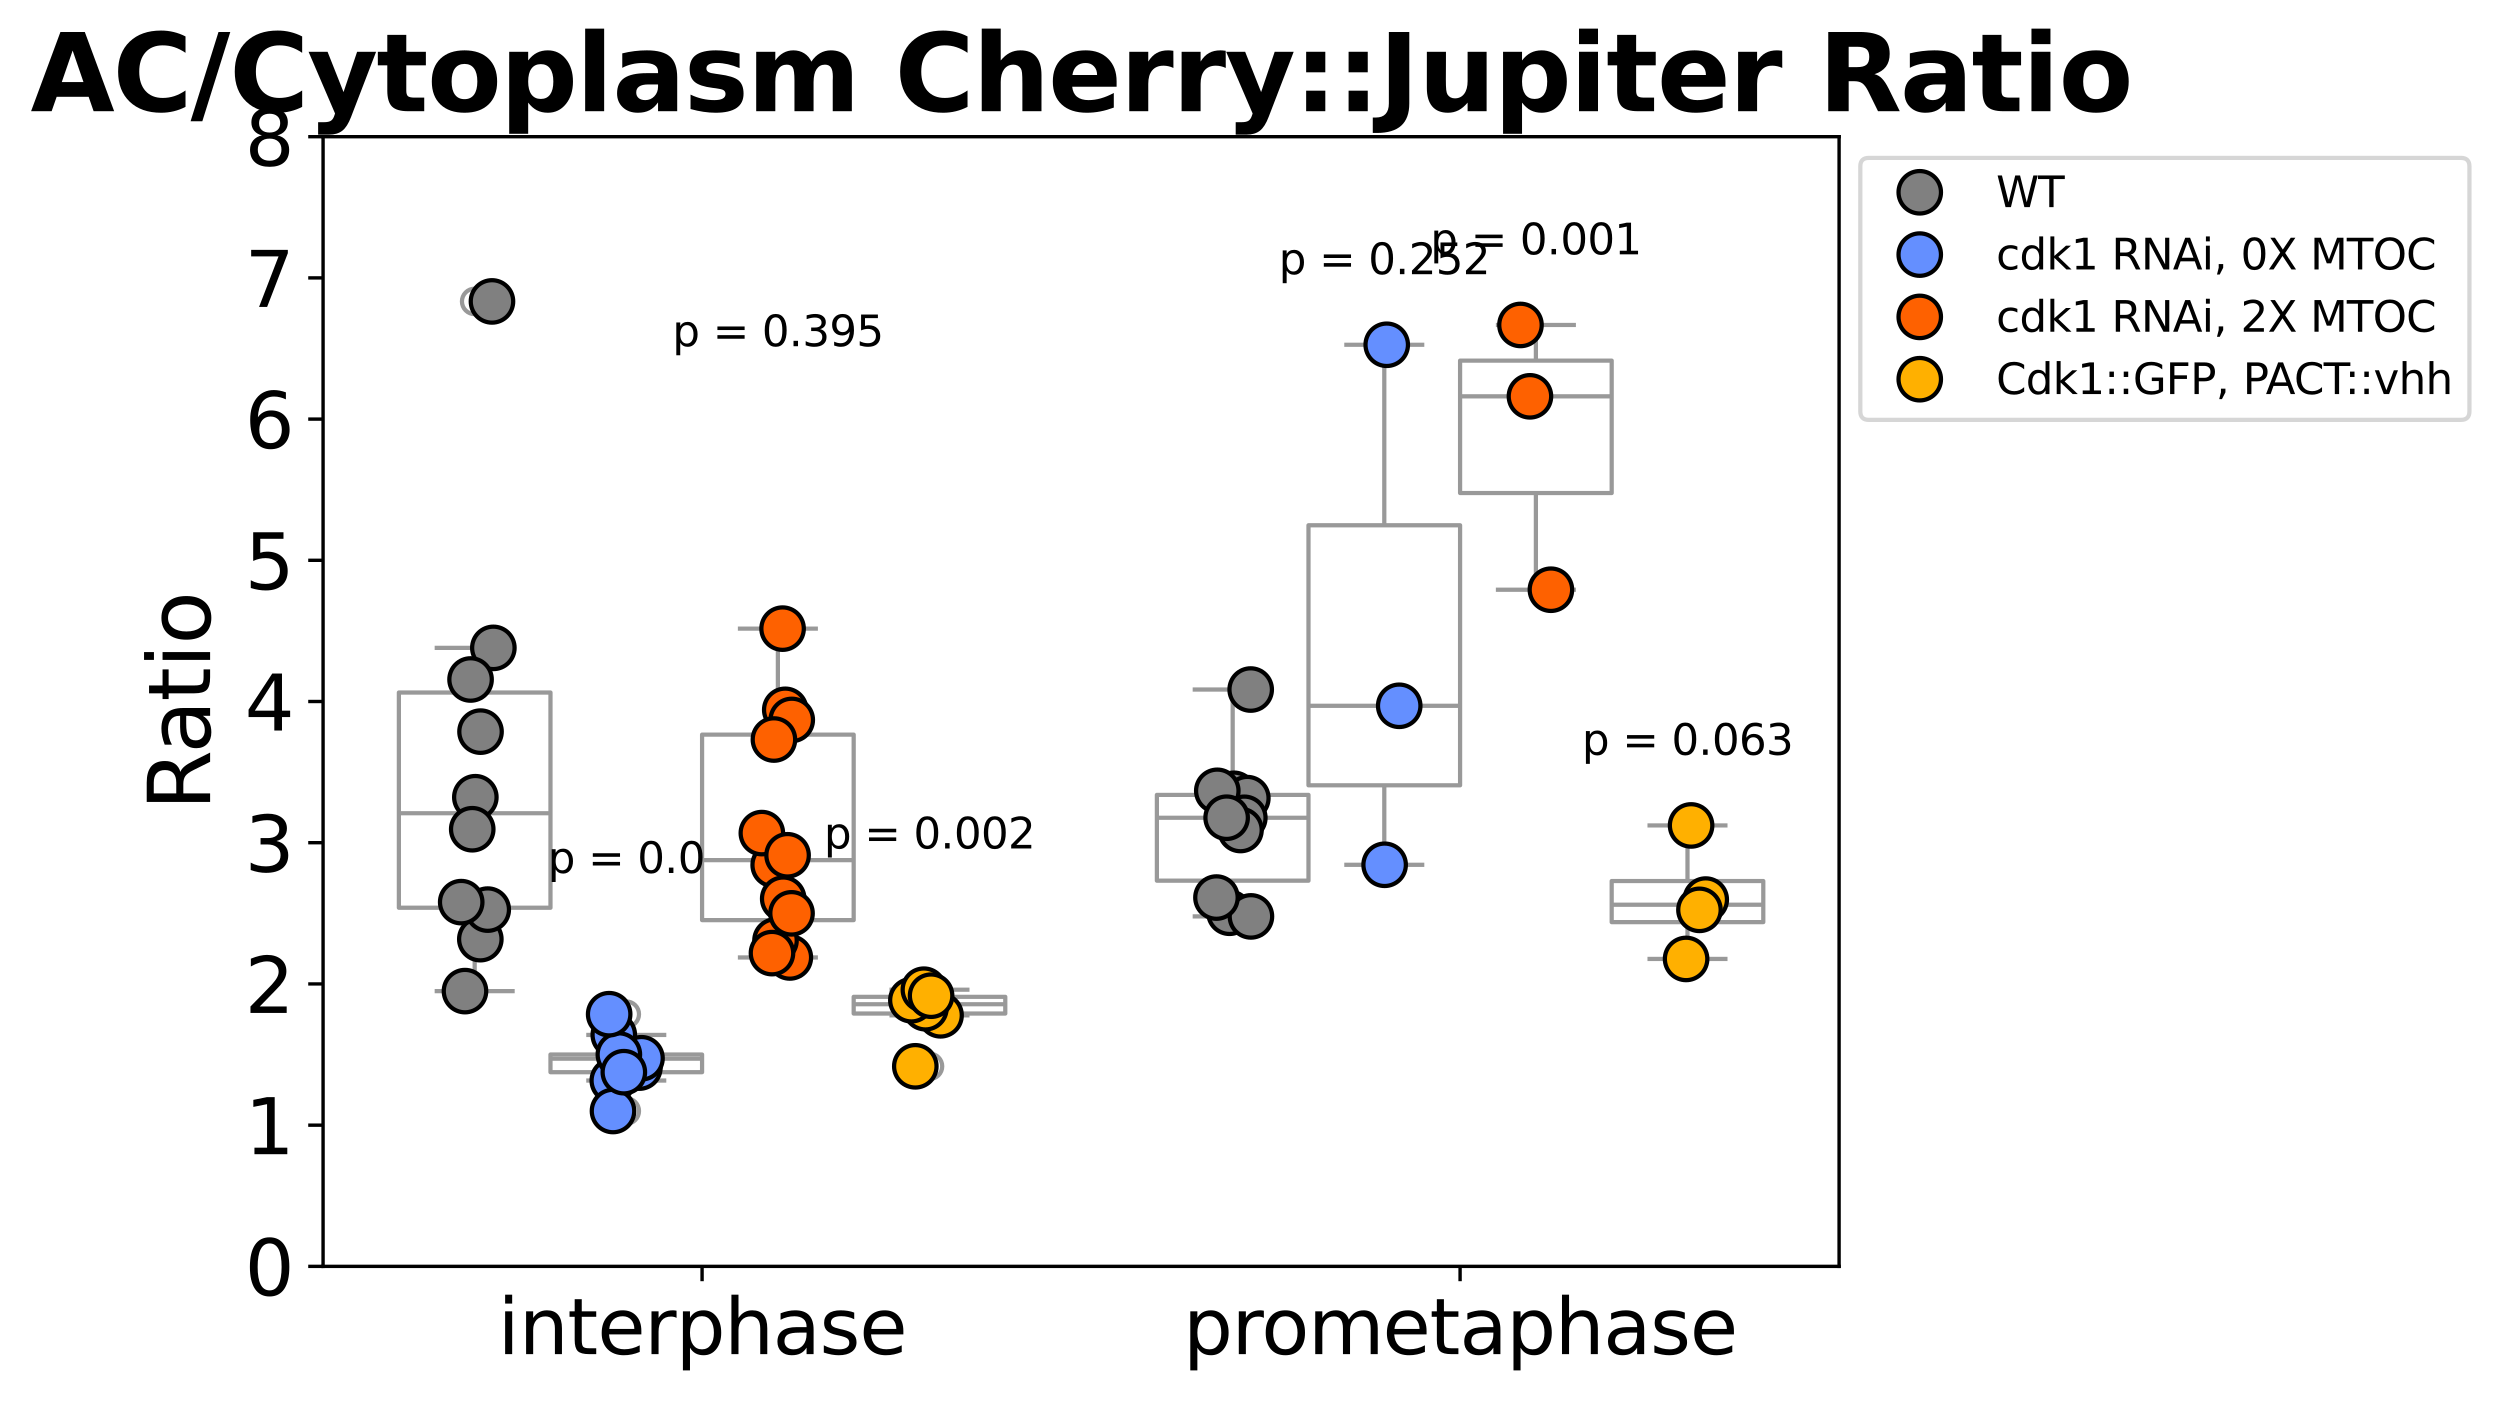 <?xml version="1.0" encoding="utf-8" standalone="no"?>
<!DOCTYPE svg PUBLIC "-//W3C//DTD SVG 1.1//EN"
  "http://www.w3.org/Graphics/SVG/1.1/DTD/svg11.dtd">
<svg xmlns:xlink="http://www.w3.org/1999/xlink" width="588.912pt" height="329.929pt" viewBox="0 0 588.912 329.929" xmlns="http://www.w3.org/2000/svg" version="1.1">
 <defs>
  <style type="text/css">*{stroke-linejoin: round; stroke-linecap: butt}</style>
 </defs>
 <g id="figure_1">
  <g id="patch_1">
   <path d="M 0 329.929 
L 588.912 329.929 
L 588.912 0 
L 0 0 
z
" style="fill: #ffffff"/>
  </g>
  <g id="axes_1">
   <g id="patch_2">
    <path d="M 76.105 298.308 
L 433.225 298.308 
L 433.225 32.196 
L 76.105 32.196 
z
" style="fill: #ffffff"/>
   </g>
   <g id="matplotlib.axis_1">
    <g id="xtick_1">
     <g id="line2d_1">
      <defs>
       <path id="m79fb19b5ed" d="M 0 0 
L 0 3.5 
" style="stroke: #000000; stroke-width: 0.8"/>
      </defs>
      <g>
       <use xlink:href="#m79fb19b5ed" x="165.385" y="298.308" style="stroke: #000000; stroke-width: 0.8"/>
      </g>
     </g>
     <g id="text_1">
      <!-- interphase -->
      <g transform="translate(117.256 318.985) scale(0.18 -0.18)">
       <defs>
        <path id="DejaVuSans-69" d="M 603 3500 
L 1178 3500 
L 1178 0 
L 603 0 
L 603 3500 
z
M 603 4863 
L 1178 4863 
L 1178 4134 
L 603 4134 
L 603 4863 
z
" transform="scale(0.016)"/>
        <path id="DejaVuSans-6e" d="M 3513 2113 
L 3513 0 
L 2938 0 
L 2938 2094 
Q 2938 2591 2744 2837 
Q 2550 3084 2163 3084 
Q 1697 3084 1428 2787 
Q 1159 2491 1159 1978 
L 1159 0 
L 581 0 
L 581 3500 
L 1159 3500 
L 1159 2956 
Q 1366 3272 1645 3428 
Q 1925 3584 2291 3584 
Q 2894 3584 3203 3211 
Q 3513 2838 3513 2113 
z
" transform="scale(0.016)"/>
        <path id="DejaVuSans-74" d="M 1172 4494 
L 1172 3500 
L 2356 3500 
L 2356 3053 
L 1172 3053 
L 1172 1153 
Q 1172 725 1289 603 
Q 1406 481 1766 481 
L 2356 481 
L 2356 0 
L 1766 0 
Q 1100 0 847 248 
Q 594 497 594 1153 
L 594 3053 
L 172 3053 
L 172 3500 
L 594 3500 
L 594 4494 
L 1172 4494 
z
" transform="scale(0.016)"/>
        <path id="DejaVuSans-65" d="M 3597 1894 
L 3597 1613 
L 953 1613 
Q 991 1019 1311 708 
Q 1631 397 2203 397 
Q 2534 397 2845 478 
Q 3156 559 3463 722 
L 3463 178 
Q 3153 47 2828 -22 
Q 2503 -91 2169 -91 
Q 1331 -91 842 396 
Q 353 884 353 1716 
Q 353 2575 817 3079 
Q 1281 3584 2069 3584 
Q 2775 3584 3186 3129 
Q 3597 2675 3597 1894 
z
M 3022 2063 
Q 3016 2534 2758 2815 
Q 2500 3097 2075 3097 
Q 1594 3097 1305 2825 
Q 1016 2553 972 2059 
L 3022 2063 
z
" transform="scale(0.016)"/>
        <path id="DejaVuSans-72" d="M 2631 2963 
Q 2534 3019 2420 3045 
Q 2306 3072 2169 3072 
Q 1681 3072 1420 2755 
Q 1159 2438 1159 1844 
L 1159 0 
L 581 0 
L 581 3500 
L 1159 3500 
L 1159 2956 
Q 1341 3275 1631 3429 
Q 1922 3584 2338 3584 
Q 2397 3584 2469 3576 
Q 2541 3569 2628 3553 
L 2631 2963 
z
" transform="scale(0.016)"/>
        <path id="DejaVuSans-70" d="M 1159 525 
L 1159 -1331 
L 581 -1331 
L 581 3500 
L 1159 3500 
L 1159 2969 
Q 1341 3281 1617 3432 
Q 1894 3584 2278 3584 
Q 2916 3584 3314 3078 
Q 3713 2572 3713 1747 
Q 3713 922 3314 415 
Q 2916 -91 2278 -91 
Q 1894 -91 1617 61 
Q 1341 213 1159 525 
z
M 3116 1747 
Q 3116 2381 2855 2742 
Q 2594 3103 2138 3103 
Q 1681 3103 1420 2742 
Q 1159 2381 1159 1747 
Q 1159 1113 1420 752 
Q 1681 391 2138 391 
Q 2594 391 2855 752 
Q 3116 1113 3116 1747 
z
" transform="scale(0.016)"/>
        <path id="DejaVuSans-68" d="M 3513 2113 
L 3513 0 
L 2938 0 
L 2938 2094 
Q 2938 2591 2744 2837 
Q 2550 3084 2163 3084 
Q 1697 3084 1428 2787 
Q 1159 2491 1159 1978 
L 1159 0 
L 581 0 
L 581 4863 
L 1159 4863 
L 1159 2956 
Q 1366 3272 1645 3428 
Q 1925 3584 2291 3584 
Q 2894 3584 3203 3211 
Q 3513 2838 3513 2113 
z
" transform="scale(0.016)"/>
        <path id="DejaVuSans-61" d="M 2194 1759 
Q 1497 1759 1228 1600 
Q 959 1441 959 1056 
Q 959 750 1161 570 
Q 1363 391 1709 391 
Q 2188 391 2477 730 
Q 2766 1069 2766 1631 
L 2766 1759 
L 2194 1759 
z
M 3341 1997 
L 3341 0 
L 2766 0 
L 2766 531 
Q 2569 213 2275 61 
Q 1981 -91 1556 -91 
Q 1019 -91 701 211 
Q 384 513 384 1019 
Q 384 1609 779 1909 
Q 1175 2209 1959 2209 
L 2766 2209 
L 2766 2266 
Q 2766 2663 2505 2880 
Q 2244 3097 1772 3097 
Q 1472 3097 1187 3025 
Q 903 2953 641 2809 
L 641 3341 
Q 956 3463 1253 3523 
Q 1550 3584 1831 3584 
Q 2591 3584 2966 3190 
Q 3341 2797 3341 1997 
z
" transform="scale(0.016)"/>
        <path id="DejaVuSans-73" d="M 2834 3397 
L 2834 2853 
Q 2591 2978 2328 3040 
Q 2066 3103 1784 3103 
Q 1356 3103 1142 2972 
Q 928 2841 928 2578 
Q 928 2378 1081 2264 
Q 1234 2150 1697 2047 
L 1894 2003 
Q 2506 1872 2764 1633 
Q 3022 1394 3022 966 
Q 3022 478 2636 193 
Q 2250 -91 1575 -91 
Q 1294 -91 989 -36 
Q 684 19 347 128 
L 347 722 
Q 666 556 975 473 
Q 1284 391 1588 391 
Q 1994 391 2212 530 
Q 2431 669 2431 922 
Q 2431 1156 2273 1281 
Q 2116 1406 1581 1522 
L 1381 1569 
Q 847 1681 609 1914 
Q 372 2147 372 2553 
Q 372 3047 722 3315 
Q 1072 3584 1716 3584 
Q 2034 3584 2315 3537 
Q 2597 3491 2834 3397 
z
" transform="scale(0.016)"/>
       </defs>
       <use xlink:href="#DejaVuSans-69"/>
       <use xlink:href="#DejaVuSans-6e" x="27.783"/>
       <use xlink:href="#DejaVuSans-74" x="91.162"/>
       <use xlink:href="#DejaVuSans-65" x="130.371"/>
       <use xlink:href="#DejaVuSans-72" x="191.895"/>
       <use xlink:href="#DejaVuSans-70" x="233.008"/>
       <use xlink:href="#DejaVuSans-68" x="296.484"/>
       <use xlink:href="#DejaVuSans-61" x="359.863"/>
       <use xlink:href="#DejaVuSans-73" x="421.143"/>
       <use xlink:href="#DejaVuSans-65" x="473.242"/>
      </g>
     </g>
    </g>
    <g id="xtick_2">
     <g id="line2d_2">
      <g>
       <use xlink:href="#m79fb19b5ed" x="343.945" y="298.308" style="stroke: #000000; stroke-width: 0.8"/>
      </g>
     </g>
     <g id="text_2">
      <!-- prometaphase -->
      <g transform="translate(278.72 318.985) scale(0.18 -0.18)">
       <defs>
        <path id="DejaVuSans-6f" d="M 1959 3097 
Q 1497 3097 1228 2736 
Q 959 2375 959 1747 
Q 959 1119 1226 758 
Q 1494 397 1959 397 
Q 2419 397 2687 759 
Q 2956 1122 2956 1747 
Q 2956 2369 2687 2733 
Q 2419 3097 1959 3097 
z
M 1959 3584 
Q 2709 3584 3137 3096 
Q 3566 2609 3566 1747 
Q 3566 888 3137 398 
Q 2709 -91 1959 -91 
Q 1206 -91 779 398 
Q 353 888 353 1747 
Q 353 2609 779 3096 
Q 1206 3584 1959 3584 
z
" transform="scale(0.016)"/>
        <path id="DejaVuSans-6d" d="M 3328 2828 
Q 3544 3216 3844 3400 
Q 4144 3584 4550 3584 
Q 5097 3584 5394 3201 
Q 5691 2819 5691 2113 
L 5691 0 
L 5113 0 
L 5113 2094 
Q 5113 2597 4934 2840 
Q 4756 3084 4391 3084 
Q 3944 3084 3684 2787 
Q 3425 2491 3425 1978 
L 3425 0 
L 2847 0 
L 2847 2094 
Q 2847 2600 2669 2842 
Q 2491 3084 2119 3084 
Q 1678 3084 1418 2786 
Q 1159 2488 1159 1978 
L 1159 0 
L 581 0 
L 581 3500 
L 1159 3500 
L 1159 2956 
Q 1356 3278 1631 3431 
Q 1906 3584 2284 3584 
Q 2666 3584 2933 3390 
Q 3200 3197 3328 2828 
z
" transform="scale(0.016)"/>
       </defs>
       <use xlink:href="#DejaVuSans-70"/>
       <use xlink:href="#DejaVuSans-72" x="63.477"/>
       <use xlink:href="#DejaVuSans-6f" x="102.34"/>
       <use xlink:href="#DejaVuSans-6d" x="163.521"/>
       <use xlink:href="#DejaVuSans-65" x="260.934"/>
       <use xlink:href="#DejaVuSans-74" x="322.457"/>
       <use xlink:href="#DejaVuSans-61" x="361.666"/>
       <use xlink:href="#DejaVuSans-70" x="422.945"/>
       <use xlink:href="#DejaVuSans-68" x="486.422"/>
       <use xlink:href="#DejaVuSans-61" x="549.801"/>
       <use xlink:href="#DejaVuSans-73" x="611.08"/>
       <use xlink:href="#DejaVuSans-65" x="663.18"/>
      </g>
     </g>
    </g>
   </g>
   <g id="matplotlib.axis_2">
    <g id="ytick_1">
     <g id="line2d_3">
      <defs>
       <path id="ma0e1c201bd" d="M 0 0 
L -3.5 0 
" style="stroke: #000000; stroke-width: 0.8"/>
      </defs>
      <g>
       <use xlink:href="#ma0e1c201bd" x="76.105" y="298.308" style="stroke: #000000; stroke-width: 0.8"/>
      </g>
     </g>
     <g id="text_3">
      <!-- 0 -->
      <g transform="translate(57.652 305.147) scale(0.18 -0.18)">
       <defs>
        <path id="DejaVuSans-30" d="M 2034 4250 
Q 1547 4250 1301 3770 
Q 1056 3291 1056 2328 
Q 1056 1369 1301 889 
Q 1547 409 2034 409 
Q 2525 409 2770 889 
Q 3016 1369 3016 2328 
Q 3016 3291 2770 3770 
Q 2525 4250 2034 4250 
z
M 2034 4750 
Q 2819 4750 3233 4129 
Q 3647 3509 3647 2328 
Q 3647 1150 3233 529 
Q 2819 -91 2034 -91 
Q 1250 -91 836 529 
Q 422 1150 422 2328 
Q 422 3509 836 4129 
Q 1250 4750 2034 4750 
z
" transform="scale(0.016)"/>
       </defs>
       <use xlink:href="#DejaVuSans-30"/>
      </g>
     </g>
    </g>
    <g id="ytick_2">
     <g id="line2d_4">
      <g>
       <use xlink:href="#ma0e1c201bd" x="76.105" y="265.044" style="stroke: #000000; stroke-width: 0.8"/>
      </g>
     </g>
     <g id="text_4">
      <!-- 1 -->
      <g transform="translate(57.652 271.883) scale(0.18 -0.18)">
       <defs>
        <path id="DejaVuSans-31" d="M 794 531 
L 1825 531 
L 1825 4091 
L 703 3866 
L 703 4441 
L 1819 4666 
L 2450 4666 
L 2450 531 
L 3481 531 
L 3481 0 
L 794 0 
L 794 531 
z
" transform="scale(0.016)"/>
       </defs>
       <use xlink:href="#DejaVuSans-31"/>
      </g>
     </g>
    </g>
    <g id="ytick_3">
     <g id="line2d_5">
      <g>
       <use xlink:href="#ma0e1c201bd" x="76.105" y="231.78" style="stroke: #000000; stroke-width: 0.8"/>
      </g>
     </g>
     <g id="text_5">
      <!-- 2 -->
      <g transform="translate(57.652 238.619) scale(0.18 -0.18)">
       <defs>
        <path id="DejaVuSans-32" d="M 1228 531 
L 3431 531 
L 3431 0 
L 469 0 
L 469 531 
Q 828 903 1448 1529 
Q 2069 2156 2228 2338 
Q 2531 2678 2651 2914 
Q 2772 3150 2772 3378 
Q 2772 3750 2511 3984 
Q 2250 4219 1831 4219 
Q 1534 4219 1204 4116 
Q 875 4013 500 3803 
L 500 4441 
Q 881 4594 1212 4672 
Q 1544 4750 1819 4750 
Q 2544 4750 2975 4387 
Q 3406 4025 3406 3419 
Q 3406 3131 3298 2873 
Q 3191 2616 2906 2266 
Q 2828 2175 2409 1742 
Q 1991 1309 1228 531 
z
" transform="scale(0.016)"/>
       </defs>
       <use xlink:href="#DejaVuSans-32"/>
      </g>
     </g>
    </g>
    <g id="ytick_4">
     <g id="line2d_6">
      <g>
       <use xlink:href="#ma0e1c201bd" x="76.105" y="198.516" style="stroke: #000000; stroke-width: 0.8"/>
      </g>
     </g>
     <g id="text_6">
      <!-- 3 -->
      <g transform="translate(57.652 205.355) scale(0.18 -0.18)">
       <defs>
        <path id="DejaVuSans-33" d="M 2597 2516 
Q 3050 2419 3304 2112 
Q 3559 1806 3559 1356 
Q 3559 666 3084 287 
Q 2609 -91 1734 -91 
Q 1441 -91 1130 -33 
Q 819 25 488 141 
L 488 750 
Q 750 597 1062 519 
Q 1375 441 1716 441 
Q 2309 441 2620 675 
Q 2931 909 2931 1356 
Q 2931 1769 2642 2001 
Q 2353 2234 1838 2234 
L 1294 2234 
L 1294 2753 
L 1863 2753 
Q 2328 2753 2575 2939 
Q 2822 3125 2822 3475 
Q 2822 3834 2567 4026 
Q 2313 4219 1838 4219 
Q 1578 4219 1281 4162 
Q 984 4106 628 3988 
L 628 4550 
Q 988 4650 1302 4700 
Q 1616 4750 1894 4750 
Q 2613 4750 3031 4423 
Q 3450 4097 3450 3541 
Q 3450 3153 3228 2886 
Q 3006 2619 2597 2516 
z
" transform="scale(0.016)"/>
       </defs>
       <use xlink:href="#DejaVuSans-33"/>
      </g>
     </g>
    </g>
    <g id="ytick_5">
     <g id="line2d_7">
      <g>
       <use xlink:href="#ma0e1c201bd" x="76.105" y="165.252" style="stroke: #000000; stroke-width: 0.8"/>
      </g>
     </g>
     <g id="text_7">
      <!-- 4 -->
      <g transform="translate(57.652 172.091) scale(0.18 -0.18)">
       <defs>
        <path id="DejaVuSans-34" d="M 2419 4116 
L 825 1625 
L 2419 1625 
L 2419 4116 
z
M 2253 4666 
L 3047 4666 
L 3047 1625 
L 3713 1625 
L 3713 1100 
L 3047 1100 
L 3047 0 
L 2419 0 
L 2419 1100 
L 313 1100 
L 313 1709 
L 2253 4666 
z
" transform="scale(0.016)"/>
       </defs>
       <use xlink:href="#DejaVuSans-34"/>
      </g>
     </g>
    </g>
    <g id="ytick_6">
     <g id="line2d_8">
      <g>
       <use xlink:href="#ma0e1c201bd" x="76.105" y="131.988" style="stroke: #000000; stroke-width: 0.8"/>
      </g>
     </g>
     <g id="text_8">
      <!-- 5 -->
      <g transform="translate(57.652 138.827) scale(0.18 -0.18)">
       <defs>
        <path id="DejaVuSans-35" d="M 691 4666 
L 3169 4666 
L 3169 4134 
L 1269 4134 
L 1269 2991 
Q 1406 3038 1543 3061 
Q 1681 3084 1819 3084 
Q 2600 3084 3056 2656 
Q 3513 2228 3513 1497 
Q 3513 744 3044 326 
Q 2575 -91 1722 -91 
Q 1428 -91 1123 -41 
Q 819 9 494 109 
L 494 744 
Q 775 591 1075 516 
Q 1375 441 1709 441 
Q 2250 441 2565 725 
Q 2881 1009 2881 1497 
Q 2881 1984 2565 2268 
Q 2250 2553 1709 2553 
Q 1456 2553 1204 2497 
Q 953 2441 691 2322 
L 691 4666 
z
" transform="scale(0.016)"/>
       </defs>
       <use xlink:href="#DejaVuSans-35"/>
      </g>
     </g>
    </g>
    <g id="ytick_7">
     <g id="line2d_9">
      <g>
       <use xlink:href="#ma0e1c201bd" x="76.105" y="98.724" style="stroke: #000000; stroke-width: 0.8"/>
      </g>
     </g>
     <g id="text_9">
      <!-- 6 -->
      <g transform="translate(57.652 105.563) scale(0.18 -0.18)">
       <defs>
        <path id="DejaVuSans-36" d="M 2113 2584 
Q 1688 2584 1439 2293 
Q 1191 2003 1191 1497 
Q 1191 994 1439 701 
Q 1688 409 2113 409 
Q 2538 409 2786 701 
Q 3034 994 3034 1497 
Q 3034 2003 2786 2293 
Q 2538 2584 2113 2584 
z
M 3366 4563 
L 3366 3988 
Q 3128 4100 2886 4159 
Q 2644 4219 2406 4219 
Q 1781 4219 1451 3797 
Q 1122 3375 1075 2522 
Q 1259 2794 1537 2939 
Q 1816 3084 2150 3084 
Q 2853 3084 3261 2657 
Q 3669 2231 3669 1497 
Q 3669 778 3244 343 
Q 2819 -91 2113 -91 
Q 1303 -91 875 529 
Q 447 1150 447 2328 
Q 447 3434 972 4092 
Q 1497 4750 2381 4750 
Q 2619 4750 2861 4703 
Q 3103 4656 3366 4563 
z
" transform="scale(0.016)"/>
       </defs>
       <use xlink:href="#DejaVuSans-36"/>
      </g>
     </g>
    </g>
    <g id="ytick_8">
     <g id="line2d_10">
      <g>
       <use xlink:href="#ma0e1c201bd" x="76.105" y="65.46" style="stroke: #000000; stroke-width: 0.8"/>
      </g>
     </g>
     <g id="text_10">
      <!-- 7 -->
      <g transform="translate(57.652 72.299) scale(0.18 -0.18)">
       <defs>
        <path id="DejaVuSans-37" d="M 525 4666 
L 3525 4666 
L 3525 4397 
L 1831 0 
L 1172 0 
L 2766 4134 
L 525 4134 
L 525 4666 
z
" transform="scale(0.016)"/>
       </defs>
       <use xlink:href="#DejaVuSans-37"/>
      </g>
     </g>
    </g>
    <g id="ytick_9">
     <g id="line2d_11">
      <g>
       <use xlink:href="#ma0e1c201bd" x="76.105" y="32.196" style="stroke: #000000; stroke-width: 0.8"/>
      </g>
     </g>
     <g id="text_11">
      <!-- 8 -->
      <g transform="translate(57.652 39.035) scale(0.18 -0.18)">
       <defs>
        <path id="DejaVuSans-38" d="M 2034 2216 
Q 1584 2216 1326 1975 
Q 1069 1734 1069 1313 
Q 1069 891 1326 650 
Q 1584 409 2034 409 
Q 2484 409 2743 651 
Q 3003 894 3003 1313 
Q 3003 1734 2745 1975 
Q 2488 2216 2034 2216 
z
M 1403 2484 
Q 997 2584 770 2862 
Q 544 3141 544 3541 
Q 544 4100 942 4425 
Q 1341 4750 2034 4750 
Q 2731 4750 3128 4425 
Q 3525 4100 3525 3541 
Q 3525 3141 3298 2862 
Q 3072 2584 2669 2484 
Q 3125 2378 3379 2068 
Q 3634 1759 3634 1313 
Q 3634 634 3220 271 
Q 2806 -91 2034 -91 
Q 1263 -91 848 271 
Q 434 634 434 1313 
Q 434 1759 690 2068 
Q 947 2378 1403 2484 
z
M 1172 3481 
Q 1172 3119 1398 2916 
Q 1625 2713 2034 2713 
Q 2441 2713 2670 2916 
Q 2900 3119 2900 3481 
Q 2900 3844 2670 4047 
Q 2441 4250 2034 4250 
Q 1625 4250 1398 4047 
Q 1172 3844 1172 3481 
z
" transform="scale(0.016)"/>
       </defs>
       <use xlink:href="#DejaVuSans-38"/>
      </g>
     </g>
    </g>
    <g id="text_12">
     <!-- Ratio -->
     <g transform="translate(49.493 190.921) rotate(-90) scale(0.2 -0.2)">
      <defs>
       <path id="DejaVuSans-52" d="M 2841 2188 
Q 3044 2119 3236 1894 
Q 3428 1669 3622 1275 
L 4263 0 
L 3584 0 
L 2988 1197 
Q 2756 1666 2539 1819 
Q 2322 1972 1947 1972 
L 1259 1972 
L 1259 0 
L 628 0 
L 628 4666 
L 2053 4666 
Q 2853 4666 3247 4331 
Q 3641 3997 3641 3322 
Q 3641 2881 3436 2590 
Q 3231 2300 2841 2188 
z
M 1259 4147 
L 1259 2491 
L 2053 2491 
Q 2509 2491 2742 2702 
Q 2975 2913 2975 3322 
Q 2975 3731 2742 3939 
Q 2509 4147 2053 4147 
L 1259 4147 
z
" transform="scale(0.016)"/>
      </defs>
      <use xlink:href="#DejaVuSans-52"/>
      <use xlink:href="#DejaVuSans-61" x="67.232"/>
      <use xlink:href="#DejaVuSans-74" x="128.512"/>
      <use xlink:href="#DejaVuSans-69" x="167.721"/>
      <use xlink:href="#DejaVuSans-6f" x="195.504"/>
     </g>
    </g>
   </g>
   <g id="patch_3">
    <path d="M 93.961 213.833 
L 129.673 213.833 
L 129.673 163.135 
L 93.961 163.135 
L 93.961 213.833 
z
" clip-path="url(#p4237008993)" style="fill: #ffffff; stroke: #999999; stroke-linejoin: miter"/>
   </g>
   <g id="line2d_12">
    <path d="M 111.817 213.833 
L 111.817 233.471 
" clip-path="url(#p4237008993)" style="fill: none; stroke: #999999"/>
   </g>
   <g id="line2d_13">
    <path d="M 111.817 163.135 
L 111.817 152.617 
" clip-path="url(#p4237008993)" style="fill: none; stroke: #999999"/>
   </g>
   <g id="line2d_14">
    <path d="M 102.889 233.471 
L 120.745 233.471 
" clip-path="url(#p4237008993)" style="fill: none; stroke: #999999; stroke-linecap: square"/>
   </g>
   <g id="line2d_15">
    <path d="M 102.889 152.617 
L 120.745 152.617 
" clip-path="url(#p4237008993)" style="fill: none; stroke: #999999; stroke-linecap: square"/>
   </g>
   <g id="line2d_16">
    <defs>
     <path id="m0d4cd8aa08" d="M 0 3 
C 0.796 3 1.559 2.684 2.121 2.121 
C 2.684 1.559 3 0.796 3 0 
C 3 -0.796 2.684 -1.559 2.121 -2.121 
C 1.559 -2.684 0.796 -3 0 -3 
C -0.796 -3 -1.559 -2.684 -2.121 -2.121 
C -2.684 -1.559 -3 -0.796 -3 0 
C -3 0.796 -2.684 1.559 -2.121 2.121 
C -1.559 2.684 -0.796 3 0 3 
z
" style="stroke: #999999"/>
    </defs>
    <g clip-path="url(#p4237008993)">
     <use xlink:href="#m0d4cd8aa08" x="111.817" y="71.004" style="fill-opacity: 0; stroke: #999999"/>
    </g>
   </g>
   <g id="patch_4">
    <path d="M 272.521 207.457 
L 308.233 207.457 
L 308.233 187.248 
L 272.521 187.248 
L 272.521 207.457 
z
" clip-path="url(#p4237008993)" style="fill: #ffffff; stroke: #999999; stroke-linejoin: miter"/>
   </g>
   <g id="line2d_17">
    <path d="M 290.377 207.457 
L 290.377 215.871 
" clip-path="url(#p4237008993)" style="fill: none; stroke: #999999"/>
   </g>
   <g id="line2d_18">
    <path d="M 290.377 187.248 
L 290.377 162.431 
" clip-path="url(#p4237008993)" style="fill: none; stroke: #999999"/>
   </g>
   <g id="line2d_19">
    <path d="M 281.449 215.871 
L 299.305 215.871 
" clip-path="url(#p4237008993)" style="fill: none; stroke: #999999; stroke-linecap: square"/>
   </g>
   <g id="line2d_20">
    <path d="M 281.449 162.431 
L 299.305 162.431 
" clip-path="url(#p4237008993)" style="fill: none; stroke: #999999; stroke-linecap: square"/>
   </g>
   <g id="line2d_21"/>
   <g id="patch_5">
    <path d="M 129.673 252.57 
L 165.385 252.57 
L 165.385 248.412 
L 129.673 248.412 
L 129.673 252.57 
z
" clip-path="url(#p4237008993)" style="fill: #ffffff; stroke: #999999; stroke-linejoin: miter"/>
   </g>
   <g id="line2d_22">
    <path d="M 147.529 252.57 
L 147.529 254.54 
" clip-path="url(#p4237008993)" style="fill: none; stroke: #999999"/>
   </g>
   <g id="line2d_23">
    <path d="M 147.529 248.412 
L 147.529 243.792 
" clip-path="url(#p4237008993)" style="fill: none; stroke: #999999"/>
   </g>
   <g id="line2d_24">
    <path d="M 138.601 254.54 
L 156.457 254.54 
" clip-path="url(#p4237008993)" style="fill: none; stroke: #999999; stroke-linecap: square"/>
   </g>
   <g id="line2d_25">
    <path d="M 138.601 243.792 
L 156.457 243.792 
" clip-path="url(#p4237008993)" style="fill: none; stroke: #999999; stroke-linecap: square"/>
   </g>
   <g id="line2d_26">
    <g clip-path="url(#p4237008993)">
     <use xlink:href="#m0d4cd8aa08" x="147.529" y="261.718" style="fill-opacity: 0; stroke: #999999"/>
     <use xlink:href="#m0d4cd8aa08" x="147.529" y="238.908" style="fill-opacity: 0; stroke: #999999"/>
    </g>
   </g>
   <g id="patch_6">
    <path d="M 308.233 184.987 
L 343.945 184.987 
L 343.945 123.738 
L 308.233 123.738 
L 308.233 184.987 
z
" clip-path="url(#p4237008993)" style="fill: #ffffff; stroke: #999999; stroke-linejoin: miter"/>
   </g>
   <g id="line2d_27">
    <path d="M 326.089 184.987 
L 326.089 203.714 
" clip-path="url(#p4237008993)" style="fill: none; stroke: #999999"/>
   </g>
   <g id="line2d_28">
    <path d="M 326.089 123.738 
L 326.089 81.217 
" clip-path="url(#p4237008993)" style="fill: none; stroke: #999999"/>
   </g>
   <g id="line2d_29">
    <path d="M 317.161 203.714 
L 335.017 203.714 
" clip-path="url(#p4237008993)" style="fill: none; stroke: #999999; stroke-linecap: square"/>
   </g>
   <g id="line2d_30">
    <path d="M 317.161 81.217 
L 335.017 81.217 
" clip-path="url(#p4237008993)" style="fill: none; stroke: #999999; stroke-linecap: square"/>
   </g>
   <g id="line2d_31"/>
   <g id="patch_7">
    <path d="M 165.385 216.747 
L 201.097 216.747 
L 201.097 173.054 
L 165.385 173.054 
L 165.385 216.747 
z
" clip-path="url(#p4237008993)" style="fill: #ffffff; stroke: #999999; stroke-linejoin: miter"/>
   </g>
   <g id="line2d_32">
    <path d="M 183.241 216.747 
L 183.241 225.543 
" clip-path="url(#p4237008993)" style="fill: none; stroke: #999999"/>
   </g>
   <g id="line2d_33">
    <path d="M 183.241 173.054 
L 183.241 148.084 
" clip-path="url(#p4237008993)" style="fill: none; stroke: #999999"/>
   </g>
   <g id="line2d_34">
    <path d="M 174.313 225.543 
L 192.169 225.543 
" clip-path="url(#p4237008993)" style="fill: none; stroke: #999999; stroke-linecap: square"/>
   </g>
   <g id="line2d_35">
    <path d="M 174.313 148.084 
L 192.169 148.084 
" clip-path="url(#p4237008993)" style="fill: none; stroke: #999999; stroke-linecap: square"/>
   </g>
   <g id="line2d_36"/>
   <g id="patch_8">
    <path d="M 343.945 116.139 
L 379.657 116.139 
L 379.657 84.954 
L 343.945 84.954 
L 343.945 116.139 
z
" clip-path="url(#p4237008993)" style="fill: #ffffff; stroke: #999999; stroke-linejoin: miter"/>
   </g>
   <g id="line2d_37">
    <path d="M 361.801 116.139 
L 361.801 138.918 
" clip-path="url(#p4237008993)" style="fill: none; stroke: #999999"/>
   </g>
   <g id="line2d_38">
    <path d="M 361.801 84.954 
L 361.801 76.548 
" clip-path="url(#p4237008993)" style="fill: none; stroke: #999999"/>
   </g>
   <g id="line2d_39">
    <path d="M 352.873 138.918 
L 370.729 138.918 
" clip-path="url(#p4237008993)" style="fill: none; stroke: #999999; stroke-linecap: square"/>
   </g>
   <g id="line2d_40">
    <path d="M 352.873 76.548 
L 370.729 76.548 
" clip-path="url(#p4237008993)" style="fill: none; stroke: #999999; stroke-linecap: square"/>
   </g>
   <g id="line2d_41"/>
   <g id="patch_9">
    <path d="M 201.097 238.755 
L 236.809 238.755 
L 236.809 234.819 
L 201.097 234.819 
L 201.097 238.755 
z
" clip-path="url(#p4237008993)" style="fill: #ffffff; stroke: #999999; stroke-linejoin: miter"/>
   </g>
   <g id="line2d_42">
    <path d="M 218.953 238.755 
L 218.953 239.172 
" clip-path="url(#p4237008993)" style="fill: none; stroke: #999999"/>
   </g>
   <g id="line2d_43">
    <path d="M 218.953 234.819 
L 218.953 233.138 
" clip-path="url(#p4237008993)" style="fill: none; stroke: #999999"/>
   </g>
   <g id="line2d_44">
    <path d="M 210.025 239.172 
L 227.881 239.172 
" clip-path="url(#p4237008993)" style="fill: none; stroke: #999999; stroke-linecap: square"/>
   </g>
   <g id="line2d_45">
    <path d="M 210.025 233.138 
L 227.881 233.138 
" clip-path="url(#p4237008993)" style="fill: none; stroke: #999999; stroke-linecap: square"/>
   </g>
   <g id="line2d_46">
    <g clip-path="url(#p4237008993)">
     <use xlink:href="#m0d4cd8aa08" x="218.953" y="251.184" style="fill-opacity: 0; stroke: #999999"/>
    </g>
   </g>
   <g id="patch_10">
    <path d="M 379.657 217.221 
L 415.369 217.221 
L 415.369 207.542 
L 379.657 207.542 
L 379.657 217.221 
z
" clip-path="url(#p4237008993)" style="fill: #ffffff; stroke: #999999; stroke-linejoin: miter"/>
   </g>
   <g id="line2d_47">
    <path d="M 397.513 217.221 
L 397.513 225.893 
" clip-path="url(#p4237008993)" style="fill: none; stroke: #999999"/>
   </g>
   <g id="line2d_48">
    <path d="M 397.513 207.542 
L 397.513 194.443 
" clip-path="url(#p4237008993)" style="fill: none; stroke: #999999"/>
   </g>
   <g id="line2d_49">
    <path d="M 388.585 225.893 
L 406.441 225.893 
" clip-path="url(#p4237008993)" style="fill: none; stroke: #999999; stroke-linecap: square"/>
   </g>
   <g id="line2d_50">
    <path d="M 388.585 194.443 
L 406.441 194.443 
" clip-path="url(#p4237008993)" style="fill: none; stroke: #999999; stroke-linecap: square"/>
   </g>
   <g id="line2d_51"/>
   <g id="line2d_52">
    <path d="M 93.961 191.568 
L 129.673 191.568 
" clip-path="url(#p4237008993)" style="fill: none; stroke: #999999"/>
   </g>
   <g id="line2d_53">
    <path d="M 272.521 192.636 
L 308.233 192.636 
" clip-path="url(#p4237008993)" style="fill: none; stroke: #999999"/>
   </g>
   <g id="line2d_54">
    <path d="M 129.673 249.39 
L 165.385 249.39 
" clip-path="url(#p4237008993)" style="fill: none; stroke: #999999"/>
   </g>
   <g id="line2d_55">
    <path d="M 308.233 166.26 
L 343.945 166.26 
" clip-path="url(#p4237008993)" style="fill: none; stroke: #999999"/>
   </g>
   <g id="line2d_56">
    <path d="M 165.385 202.621 
L 201.097 202.621 
" clip-path="url(#p4237008993)" style="fill: none; stroke: #999999"/>
   </g>
   <g id="line2d_57">
    <path d="M 343.945 93.359 
L 379.657 93.359 
" clip-path="url(#p4237008993)" style="fill: none; stroke: #999999"/>
   </g>
   <g id="line2d_58">
    <path d="M 201.097 236.561 
L 236.809 236.561 
" clip-path="url(#p4237008993)" style="fill: none; stroke: #999999"/>
   </g>
   <g id="line2d_59">
    <path d="M 379.657 213.119 
L 415.369 213.119 
" clip-path="url(#p4237008993)" style="fill: none; stroke: #999999"/>
   </g>
   <g id="patch_11">
    <path d="M 76.105 298.308 
L 76.105 32.196 
" style="fill: none; stroke: #000000; stroke-width: 0.8; stroke-linejoin: miter; stroke-linecap: square"/>
   </g>
   <g id="patch_12">
    <path d="M 433.225 298.308 
L 433.225 32.196 
" style="fill: none; stroke: #000000; stroke-width: 0.8; stroke-linejoin: miter; stroke-linecap: square"/>
   </g>
   <g id="patch_13">
    <path d="M 76.105 298.308 
L 433.225 298.308 
" style="fill: none; stroke: #000000; stroke-width: 0.8; stroke-linejoin: miter; stroke-linecap: square"/>
   </g>
   <g id="patch_14">
    <path d="M 76.105 32.196 
L 433.225 32.196 
" style="fill: none; stroke: #000000; stroke-width: 0.8; stroke-linejoin: miter; stroke-linecap: square"/>
   </g>
   <g id="PathCollection_1">
    <defs>
     <path id="C0_0_22718b6f5b" d="M 0 5 
C 1.326 5 2.598 4.473 3.536 3.536 
C 4.473 2.598 5 1.326 5 -0 
C 5 -1.326 4.473 -2.598 3.536 -3.536 
C 2.598 -4.473 1.326 -5 0 -5 
C -1.326 -5 -2.598 -4.473 -3.536 -3.536 
C -4.473 -2.598 -5 -1.326 -5 0 
C -5 1.326 -4.473 2.598 -3.536 3.536 
C -2.598 4.473 -1.326 5 0 5 
z
"/>
    </defs>
    <g clip-path="url(#p4237008993)">
     <use xlink:href="#C0_0_22718b6f5b" x="115.892" y="71.004" style="fill: #808080; stroke: #000000"/>
    </g>
    <g clip-path="url(#p4237008993)">
     <use xlink:href="#C0_0_22718b6f5b" x="113.148" y="221.233" style="fill: #808080; stroke: #000000"/>
    </g>
    <g clip-path="url(#p4237008993)">
     <use xlink:href="#C0_0_22718b6f5b" x="116.218" y="152.617" style="fill: #808080; stroke: #000000"/>
    </g>
    <g clip-path="url(#p4237008993)">
     <use xlink:href="#C0_0_22718b6f5b" x="109.535" y="233.471" style="fill: #808080; stroke: #000000"/>
    </g>
    <g clip-path="url(#p4237008993)">
     <use xlink:href="#C0_0_22718b6f5b" x="114.895" y="214.273" style="fill: #808080; stroke: #000000"/>
    </g>
    <g clip-path="url(#p4237008993)">
     <use xlink:href="#C0_0_22718b6f5b" x="110.849" y="160.064" style="fill: #808080; stroke: #000000"/>
    </g>
    <g clip-path="url(#p4237008993)">
     <use xlink:href="#C0_0_22718b6f5b" x="113.196" y="172.348" style="fill: #808080; stroke: #000000"/>
    </g>
    <g clip-path="url(#p4237008993)">
     <use xlink:href="#C0_0_22718b6f5b" x="108.644" y="212.512" style="fill: #808080; stroke: #000000"/>
    </g>
    <g clip-path="url(#p4237008993)">
     <use xlink:href="#C0_0_22718b6f5b" x="111.973" y="187.798" style="fill: #808080; stroke: #000000"/>
    </g>
    <g clip-path="url(#p4237008993)">
     <use xlink:href="#C0_0_22718b6f5b" x="111.242" y="195.339" style="fill: #808080; stroke: #000000"/>
    </g>
   </g>
   <g id="PathCollection_2">
    <defs>
     <path id="C1_0_e97ad482c8" d="M 0 5 
C 1.326 5 2.598 4.473 3.536 3.536 
C 4.473 2.598 5 1.326 5 -0 
C 5 -1.326 4.473 -2.598 3.536 -3.536 
C 2.598 -4.473 1.326 -5 0 -5 
C -1.326 -5 -2.598 -4.473 -3.536 -3.536 
C -4.473 -2.598 -5 -1.326 -5 0 
C -5 1.326 -4.473 2.598 -3.536 3.536 
C -2.598 4.473 -1.326 5 0 5 
z
"/>
    </defs>
    <g clip-path="url(#p4237008993)">
     <use xlink:href="#C1_0_e97ad482c8" x="150.617" y="251.492" style="fill: #648fff; stroke: #000000"/>
    </g>
    <g clip-path="url(#p4237008993)">
     <use xlink:href="#C1_0_e97ad482c8" x="144.355" y="254.54" style="fill: #648fff; stroke: #000000"/>
    </g>
    <g clip-path="url(#p4237008993)">
     <use xlink:href="#C1_0_e97ad482c8" x="148.776" y="249.39" style="fill: #648fff; stroke: #000000"/>
    </g>
    <g clip-path="url(#p4237008993)">
     <use xlink:href="#C1_0_e97ad482c8" x="144.402" y="261.718" style="fill: #648fff; stroke: #000000"/>
    </g>
    <g clip-path="url(#p4237008993)">
     <use xlink:href="#C1_0_e97ad482c8" x="151.117" y="249.287" style="fill: #648fff; stroke: #000000"/>
    </g>
    <g clip-path="url(#p4237008993)">
     <use xlink:href="#C1_0_e97ad482c8" x="144.587" y="243.792" style="fill: #648fff; stroke: #000000"/>
    </g>
    <g clip-path="url(#p4237008993)">
     <use xlink:href="#C1_0_e97ad482c8" x="145.783" y="248.412" style="fill: #648fff; stroke: #000000"/>
    </g>
    <g clip-path="url(#p4237008993)">
     <use xlink:href="#C1_0_e97ad482c8" x="146.956" y="252.57" style="fill: #648fff; stroke: #000000"/>
    </g>
    <g clip-path="url(#p4237008993)">
     <use xlink:href="#C1_0_e97ad482c8" x="143.496" y="238.908" style="fill: #648fff; stroke: #000000"/>
    </g>
   </g>
   <g id="PathCollection_3">
    <defs>
     <path id="C2_0_c9c6ec02f7" d="M 0 5 
C 1.326 5 2.598 4.473 3.536 3.536 
C 4.473 2.598 5 1.326 5 -0 
C 5 -1.326 4.473 -2.598 3.536 -3.536 
C 2.598 -4.473 1.326 -5 0 -5 
C -1.326 -5 -2.598 -4.473 -3.536 -3.536 
C -4.473 -2.598 -5 -1.326 -5 0 
C -5 1.326 -4.473 2.598 -3.536 3.536 
C -2.598 4.473 -1.326 5 0 5 
z
"/>
    </defs>
    <g clip-path="url(#p4237008993)">
     <use xlink:href="#C2_0_c9c6ec02f7" x="184.979" y="167.209" style="fill: #fe6100; stroke: #000000"/>
    </g>
    <g clip-path="url(#p4237008993)">
     <use xlink:href="#C2_0_c9c6ec02f7" x="186.059" y="225.543" style="fill: #fe6100; stroke: #000000"/>
    </g>
    <g clip-path="url(#p4237008993)">
     <use xlink:href="#C2_0_c9c6ec02f7" x="184.35" y="148.084" style="fill: #fe6100; stroke: #000000"/>
    </g>
    <g clip-path="url(#p4237008993)">
     <use xlink:href="#C2_0_c9c6ec02f7" x="182.253" y="203.768" style="fill: #fe6100; stroke: #000000"/>
    </g>
    <g clip-path="url(#p4237008993)">
     <use xlink:href="#C2_0_c9c6ec02f7" x="186.509" y="169.591" style="fill: #fe6100; stroke: #000000"/>
    </g>
    <g clip-path="url(#p4237008993)">
     <use xlink:href="#C2_0_c9c6ec02f7" x="182.31" y="174.208" style="fill: #fe6100; stroke: #000000"/>
    </g>
    <g clip-path="url(#p4237008993)">
     <use xlink:href="#C2_0_c9c6ec02f7" x="184.498" y="211.707" style="fill: #fe6100; stroke: #000000"/>
    </g>
    <g clip-path="url(#p4237008993)">
     <use xlink:href="#C2_0_c9c6ec02f7" x="182.682" y="221.545" style="fill: #fe6100; stroke: #000000"/>
    </g>
    <g clip-path="url(#p4237008993)">
     <use xlink:href="#C2_0_c9c6ec02f7" x="179.466" y="196.248" style="fill: #fe6100; stroke: #000000"/>
    </g>
    <g clip-path="url(#p4237008993)">
     <use xlink:href="#C2_0_c9c6ec02f7" x="181.852" y="224.522" style="fill: #fe6100; stroke: #000000"/>
    </g>
    <g clip-path="url(#p4237008993)">
     <use xlink:href="#C2_0_c9c6ec02f7" x="185.528" y="201.473" style="fill: #fe6100; stroke: #000000"/>
    </g>
    <g clip-path="url(#p4237008993)">
     <use xlink:href="#C2_0_c9c6ec02f7" x="186.459" y="215.148" style="fill: #fe6100; stroke: #000000"/>
    </g>
   </g>
   <g id="PathCollection_4">
    <defs>
     <path id="C3_0_5016df754f" d="M 0 5 
C 1.326 5 2.598 4.473 3.536 3.536 
C 4.473 2.598 5 1.326 5 -0 
C 5 -1.326 4.473 -2.598 3.536 -3.536 
C 2.598 -4.473 1.326 -5 0 -5 
C -1.326 -5 -2.598 -4.473 -3.536 -3.536 
C -4.473 -2.598 -5 -1.326 -5 0 
C -5 1.326 -4.473 2.598 -3.536 3.536 
C -2.598 4.473 -1.326 5 0 5 
z
"/>
    </defs>
    <g clip-path="url(#p4237008993)">
     <use xlink:href="#C3_0_5016df754f" x="221.562" y="239.172" style="fill: #ffb000; stroke: #000000"/>
    </g>
    <g clip-path="url(#p4237008993)">
     <use xlink:href="#C3_0_5016df754f" x="218.001" y="237.503" style="fill: #ffb000; stroke: #000000"/>
    </g>
    <g clip-path="url(#p4237008993)">
     <use xlink:href="#C3_0_5016df754f" x="214.688" y="235.618" style="fill: #ffb000; stroke: #000000"/>
    </g>
    <g clip-path="url(#p4237008993)">
     <use xlink:href="#C3_0_5016df754f" x="215.615" y="251.184" style="fill: #ffb000; stroke: #000000"/>
    </g>
    <g clip-path="url(#p4237008993)">
     <use xlink:href="#C3_0_5016df754f" x="217.638" y="233.138" style="fill: #ffb000; stroke: #000000"/>
    </g>
    <g clip-path="url(#p4237008993)">
     <use xlink:href="#C3_0_5016df754f" x="219.334" y="234.552" style="fill: #ffb000; stroke: #000000"/>
    </g>
   </g>
   <g id="PathCollection_5">
    <defs>
     <path id="C4_0_35e8c93f18" d="M 0 5 
C 1.326 5 2.598 4.473 3.536 3.536 
C 4.473 2.598 5 1.326 5 -0 
C 5 -1.326 4.473 -2.598 3.536 -3.536 
C 2.598 -4.473 1.326 -5 0 -5 
C -1.326 -5 -2.598 -4.473 -3.536 -3.536 
C -4.473 -2.598 -5 -1.326 -5 0 
C -5 1.326 -4.473 2.598 -3.536 3.536 
C -2.598 4.473 -1.326 5 0 5 
z
"/>
    </defs>
    <g clip-path="url(#p4237008993)">
     <use xlink:href="#C4_0_35e8c93f18" x="290.679" y="186.993" style="fill: #808080; stroke: #000000"/>
    </g>
    <g clip-path="url(#p4237008993)">
     <use xlink:href="#C4_0_35e8c93f18" x="294.62" y="162.431" style="fill: #808080; stroke: #000000"/>
    </g>
    <g clip-path="url(#p4237008993)">
     <use xlink:href="#C4_0_35e8c93f18" x="293.829" y="188.012" style="fill: #808080; stroke: #000000"/>
    </g>
    <g clip-path="url(#p4237008993)">
     <use xlink:href="#C4_0_35e8c93f18" x="289.624" y="215.013" style="fill: #808080; stroke: #000000"/>
    </g>
    <g clip-path="url(#p4237008993)">
     <use xlink:href="#C4_0_35e8c93f18" x="286.751" y="186.289" style="fill: #808080; stroke: #000000"/>
    </g>
    <g clip-path="url(#p4237008993)">
     <use xlink:href="#C4_0_35e8c93f18" x="293.114" y="192.646" style="fill: #808080; stroke: #000000"/>
    </g>
    <g clip-path="url(#p4237008993)">
     <use xlink:href="#C4_0_35e8c93f18" x="292.215" y="195.524" style="fill: #808080; stroke: #000000"/>
    </g>
    <g clip-path="url(#p4237008993)">
     <use xlink:href="#C4_0_35e8c93f18" x="294.676" y="215.871" style="fill: #808080; stroke: #000000"/>
    </g>
    <g clip-path="url(#p4237008993)">
     <use xlink:href="#C4_0_35e8c93f18" x="288.952" y="192.626" style="fill: #808080; stroke: #000000"/>
    </g>
    <g clip-path="url(#p4237008993)">
     <use xlink:href="#C4_0_35e8c93f18" x="286.555" y="211.434" style="fill: #808080; stroke: #000000"/>
    </g>
   </g>
   <g id="PathCollection_6">
    <defs>
     <path id="C5_0_fbb8c6d141" d="M 0 5 
C 1.326 5 2.598 4.473 3.536 3.536 
C 4.473 2.598 5 1.326 5 -0 
C 5 -1.326 4.473 -2.598 3.536 -3.536 
C 2.598 -4.473 1.326 -5 0 -5 
C -1.326 -5 -2.598 -4.473 -3.536 -3.536 
C -4.473 -2.598 -5 -1.326 -5 0 
C -5 1.326 -4.473 2.598 -3.536 3.536 
C -2.598 4.473 -1.326 5 0 5 
z
"/>
    </defs>
    <g clip-path="url(#p4237008993)">
     <use xlink:href="#C5_0_fbb8c6d141" x="326.666" y="81.217" style="fill: #648fff; stroke: #000000"/>
    </g>
    <g clip-path="url(#p4237008993)">
     <use xlink:href="#C5_0_fbb8c6d141" x="326.171" y="203.714" style="fill: #648fff; stroke: #000000"/>
    </g>
    <g clip-path="url(#p4237008993)">
     <use xlink:href="#C5_0_fbb8c6d141" x="329.607" y="166.26" style="fill: #648fff; stroke: #000000"/>
    </g>
   </g>
   <g id="PathCollection_7">
    <defs>
     <path id="C6_0_0abd1f9fb2" d="M 0 5 
C 1.326 5 2.598 4.473 3.536 3.536 
C 4.473 2.598 5 1.326 5 -0 
C 5 -1.326 4.473 -2.598 3.536 -3.536 
C 2.598 -4.473 1.326 -5 0 -5 
C -1.326 -5 -2.598 -4.473 -3.536 -3.536 
C -4.473 -2.598 -5 -1.326 -5 0 
C -5 1.326 -4.473 2.598 -3.536 3.536 
C -2.598 4.473 -1.326 5 0 5 
z
"/>
    </defs>
    <g clip-path="url(#p4237008993)">
     <use xlink:href="#C6_0_0abd1f9fb2" x="365.341" y="138.918" style="fill: #fe6100; stroke: #000000"/>
    </g>
    <g clip-path="url(#p4237008993)">
     <use xlink:href="#C6_0_0abd1f9fb2" x="360.402" y="93.359" style="fill: #fe6100; stroke: #000000"/>
    </g>
    <g clip-path="url(#p4237008993)">
     <use xlink:href="#C6_0_0abd1f9fb2" x="358.172" y="76.548" style="fill: #fe6100; stroke: #000000"/>
    </g>
   </g>
   <g id="PathCollection_8">
    <defs>
     <path id="C7_0_a27410a27b" d="M 0 5 
C 1.326 5 2.598 4.473 3.536 3.536 
C 4.473 2.598 5 1.326 5 -0 
C 5 -1.326 4.473 -2.598 3.536 -3.536 
C 2.598 -4.473 1.326 -5 0 -5 
C -1.326 -5 -2.598 -4.473 -3.536 -3.536 
C -4.473 -2.598 -5 -1.326 -5 0 
C -5 1.326 -4.473 2.598 -3.536 3.536 
C -2.598 4.473 -1.326 5 0 5 
z
"/>
    </defs>
    <g clip-path="url(#p4237008993)">
     <use xlink:href="#C7_0_a27410a27b" x="397.184" y="225.893" style="fill: #ffb000; stroke: #000000"/>
    </g>
    <g clip-path="url(#p4237008993)">
     <use xlink:href="#C7_0_a27410a27b" x="401.812" y="211.908" style="fill: #ffb000; stroke: #000000"/>
    </g>
    <g clip-path="url(#p4237008993)">
     <use xlink:href="#C7_0_a27410a27b" x="400.332" y="214.33" style="fill: #ffb000; stroke: #000000"/>
    </g>
    <g clip-path="url(#p4237008993)">
     <use xlink:href="#C7_0_a27410a27b" x="398.362" y="194.443" style="fill: #ffb000; stroke: #000000"/>
    </g>
   </g>
   <g id="line2d_60"/>
   <g id="line2d_61"/>
   <g id="line2d_62"/>
   <g id="line2d_63"/>
   <g id="text_13">
    <!-- p = 0.0 -->
    <g transform="translate(129.035 205.644) scale(0.1 -0.1)">
     <defs>
      <path id="DejaVuSans-20" transform="scale(0.016)"/>
      <path id="DejaVuSans-3d" d="M 678 2906 
L 4684 2906 
L 4684 2381 
L 678 2381 
L 678 2906 
z
M 678 1631 
L 4684 1631 
L 4684 1100 
L 678 1100 
L 678 1631 
z
" transform="scale(0.016)"/>
      <path id="DejaVuSans-2e" d="M 684 794 
L 1344 794 
L 1344 0 
L 684 0 
L 684 794 
z
" transform="scale(0.016)"/>
     </defs>
     <use xlink:href="#DejaVuSans-70"/>
     <use xlink:href="#DejaVuSans-20" x="63.477"/>
     <use xlink:href="#DejaVuSans-3d" x="95.264"/>
     <use xlink:href="#DejaVuSans-20" x="179.053"/>
     <use xlink:href="#DejaVuSans-30" x="210.84"/>
     <use xlink:href="#DejaVuSans-2e" x="274.463"/>
     <use xlink:href="#DejaVuSans-30" x="306.25"/>
    </g>
   </g>
   <g id="text_14">
    <!-- p = 0.395 -->
    <g transform="translate(158.385 81.556) scale(0.1 -0.1)">
     <defs>
      <path id="DejaVuSans-39" d="M 703 97 
L 703 672 
Q 941 559 1184 500 
Q 1428 441 1663 441 
Q 2288 441 2617 861 
Q 2947 1281 2994 2138 
Q 2813 1869 2534 1725 
Q 2256 1581 1919 1581 
Q 1219 1581 811 2004 
Q 403 2428 403 3163 
Q 403 3881 828 4315 
Q 1253 4750 1959 4750 
Q 2769 4750 3195 4129 
Q 3622 3509 3622 2328 
Q 3622 1225 3098 567 
Q 2575 -91 1691 -91 
Q 1453 -91 1209 -44 
Q 966 3 703 97 
z
M 1959 2075 
Q 2384 2075 2632 2365 
Q 2881 2656 2881 3163 
Q 2881 3666 2632 3958 
Q 2384 4250 1959 4250 
Q 1534 4250 1286 3958 
Q 1038 3666 1038 3163 
Q 1038 2656 1286 2365 
Q 1534 2075 1959 2075 
z
" transform="scale(0.016)"/>
     </defs>
     <use xlink:href="#DejaVuSans-70"/>
     <use xlink:href="#DejaVuSans-20" x="63.477"/>
     <use xlink:href="#DejaVuSans-3d" x="95.264"/>
     <use xlink:href="#DejaVuSans-20" x="179.053"/>
     <use xlink:href="#DejaVuSans-30" x="210.84"/>
     <use xlink:href="#DejaVuSans-2e" x="274.463"/>
     <use xlink:href="#DejaVuSans-33" x="306.25"/>
     <use xlink:href="#DejaVuSans-39" x="369.873"/>
     <use xlink:href="#DejaVuSans-35" x="433.496"/>
    </g>
   </g>
   <g id="text_15">
    <!-- p = 0.002 -->
    <g transform="translate(194.097 199.874) scale(0.1 -0.1)">
     <use xlink:href="#DejaVuSans-70"/>
     <use xlink:href="#DejaVuSans-20" x="63.477"/>
     <use xlink:href="#DejaVuSans-3d" x="95.264"/>
     <use xlink:href="#DejaVuSans-20" x="179.053"/>
     <use xlink:href="#DejaVuSans-30" x="210.84"/>
     <use xlink:href="#DejaVuSans-2e" x="274.463"/>
     <use xlink:href="#DejaVuSans-30" x="306.25"/>
     <use xlink:href="#DejaVuSans-30" x="369.873"/>
     <use xlink:href="#DejaVuSans-32" x="433.496"/>
    </g>
   </g>
   <g id="text_16">
    <!-- p = 0.252 -->
    <g transform="translate(301.233 64.585) scale(0.1 -0.1)">
     <use xlink:href="#DejaVuSans-70"/>
     <use xlink:href="#DejaVuSans-20" x="63.477"/>
     <use xlink:href="#DejaVuSans-3d" x="95.264"/>
     <use xlink:href="#DejaVuSans-20" x="179.053"/>
     <use xlink:href="#DejaVuSans-30" x="210.84"/>
     <use xlink:href="#DejaVuSans-2e" x="274.463"/>
     <use xlink:href="#DejaVuSans-32" x="306.25"/>
     <use xlink:href="#DejaVuSans-35" x="369.873"/>
     <use xlink:href="#DejaVuSans-32" x="433.496"/>
    </g>
   </g>
   <g id="text_17">
    <!-- p = 0.001 -->
    <g transform="translate(336.945 59.916) scale(0.1 -0.1)">
     <use xlink:href="#DejaVuSans-70"/>
     <use xlink:href="#DejaVuSans-20" x="63.477"/>
     <use xlink:href="#DejaVuSans-3d" x="95.264"/>
     <use xlink:href="#DejaVuSans-20" x="179.053"/>
     <use xlink:href="#DejaVuSans-30" x="210.84"/>
     <use xlink:href="#DejaVuSans-2e" x="274.463"/>
     <use xlink:href="#DejaVuSans-30" x="306.25"/>
     <use xlink:href="#DejaVuSans-30" x="369.873"/>
     <use xlink:href="#DejaVuSans-31" x="433.496"/>
    </g>
   </g>
   <g id="text_18">
    <!-- p = 0.063 -->
    <g transform="translate(372.657 177.811) scale(0.1 -0.1)">
     <use xlink:href="#DejaVuSans-70"/>
     <use xlink:href="#DejaVuSans-20" x="63.477"/>
     <use xlink:href="#DejaVuSans-3d" x="95.264"/>
     <use xlink:href="#DejaVuSans-20" x="179.053"/>
     <use xlink:href="#DejaVuSans-30" x="210.84"/>
     <use xlink:href="#DejaVuSans-2e" x="274.463"/>
     <use xlink:href="#DejaVuSans-30" x="306.25"/>
     <use xlink:href="#DejaVuSans-36" x="369.873"/>
     <use xlink:href="#DejaVuSans-33" x="433.496"/>
    </g>
   </g>
   <g id="text_19">
    <!-- AC/Cytoplasm Cherry::Jupiter Ratio -->
    <g transform="translate(7.2 26.196) scale(0.25 -0.25)">
     <defs>
      <path id="DejaVuSans-Bold-41" d="M 3419 850 
L 1538 850 
L 1241 0 
L 31 0 
L 1759 4666 
L 3194 4666 
L 4922 0 
L 3713 0 
L 3419 850 
z
M 1838 1716 
L 3116 1716 
L 2478 3572 
L 1838 1716 
z
" transform="scale(0.016)"/>
      <path id="DejaVuSans-Bold-43" d="M 4288 256 
Q 3956 84 3597 -3 
Q 3238 -91 2847 -91 
Q 1681 -91 1000 561 
Q 319 1213 319 2328 
Q 319 3447 1000 4098 
Q 1681 4750 2847 4750 
Q 3238 4750 3597 4662 
Q 3956 4575 4288 4403 
L 4288 3438 
Q 3953 3666 3628 3772 
Q 3303 3878 2944 3878 
Q 2300 3878 1931 3465 
Q 1563 3053 1563 2328 
Q 1563 1606 1931 1193 
Q 2300 781 2944 781 
Q 3303 781 3628 887 
Q 3953 994 4288 1222 
L 4288 256 
z
" transform="scale(0.016)"/>
      <path id="DejaVuSans-Bold-2f" d="M 1644 4666 
L 2338 4666 
L 691 -594 
L 0 -594 
L 1644 4666 
z
" transform="scale(0.016)"/>
      <path id="DejaVuSans-Bold-79" d="M 78 3500 
L 1197 3500 
L 2138 1125 
L 2938 3500 
L 4056 3500 
L 2584 -331 
Q 2363 -916 2067 -1148 
Q 1772 -1381 1288 -1381 
L 641 -1381 
L 641 -647 
L 991 -647 
Q 1275 -647 1404 -556 
Q 1534 -466 1606 -231 
L 1638 -134 
L 78 3500 
z
" transform="scale(0.016)"/>
      <path id="DejaVuSans-Bold-74" d="M 1759 4494 
L 1759 3500 
L 2913 3500 
L 2913 2700 
L 1759 2700 
L 1759 1216 
Q 1759 972 1856 886 
Q 1953 800 2241 800 
L 2816 800 
L 2816 0 
L 1856 0 
Q 1194 0 917 276 
Q 641 553 641 1216 
L 641 2700 
L 84 2700 
L 84 3500 
L 641 3500 
L 641 4494 
L 1759 4494 
z
" transform="scale(0.016)"/>
      <path id="DejaVuSans-Bold-6f" d="M 2203 2784 
Q 1831 2784 1636 2517 
Q 1441 2250 1441 1747 
Q 1441 1244 1636 976 
Q 1831 709 2203 709 
Q 2569 709 2762 976 
Q 2956 1244 2956 1747 
Q 2956 2250 2762 2517 
Q 2569 2784 2203 2784 
z
M 2203 3584 
Q 3106 3584 3614 3096 
Q 4122 2609 4122 1747 
Q 4122 884 3614 396 
Q 3106 -91 2203 -91 
Q 1297 -91 786 396 
Q 275 884 275 1747 
Q 275 2609 786 3096 
Q 1297 3584 2203 3584 
z
" transform="scale(0.016)"/>
      <path id="DejaVuSans-Bold-70" d="M 1656 506 
L 1656 -1331 
L 538 -1331 
L 538 3500 
L 1656 3500 
L 1656 2988 
Q 1888 3294 2169 3439 
Q 2450 3584 2816 3584 
Q 3463 3584 3878 3070 
Q 4294 2556 4294 1747 
Q 4294 938 3878 423 
Q 3463 -91 2816 -91 
Q 2450 -91 2169 54 
Q 1888 200 1656 506 
z
M 2400 2772 
Q 2041 2772 1848 2508 
Q 1656 2244 1656 1747 
Q 1656 1250 1848 986 
Q 2041 722 2400 722 
Q 2759 722 2948 984 
Q 3138 1247 3138 1747 
Q 3138 2247 2948 2509 
Q 2759 2772 2400 2772 
z
" transform="scale(0.016)"/>
      <path id="DejaVuSans-Bold-6c" d="M 538 4863 
L 1656 4863 
L 1656 0 
L 538 0 
L 538 4863 
z
" transform="scale(0.016)"/>
      <path id="DejaVuSans-Bold-61" d="M 2106 1575 
Q 1756 1575 1579 1456 
Q 1403 1338 1403 1106 
Q 1403 894 1545 773 
Q 1688 653 1941 653 
Q 2256 653 2472 879 
Q 2688 1106 2688 1447 
L 2688 1575 
L 2106 1575 
z
M 3816 1997 
L 3816 0 
L 2688 0 
L 2688 519 
Q 2463 200 2181 54 
Q 1900 -91 1497 -91 
Q 953 -91 614 226 
Q 275 544 275 1050 
Q 275 1666 698 1953 
Q 1122 2241 2028 2241 
L 2688 2241 
L 2688 2328 
Q 2688 2594 2478 2717 
Q 2269 2841 1825 2841 
Q 1466 2841 1156 2769 
Q 847 2697 581 2553 
L 581 3406 
Q 941 3494 1303 3539 
Q 1666 3584 2028 3584 
Q 2975 3584 3395 3211 
Q 3816 2838 3816 1997 
z
" transform="scale(0.016)"/>
      <path id="DejaVuSans-Bold-73" d="M 3272 3391 
L 3272 2541 
Q 2913 2691 2578 2766 
Q 2244 2841 1947 2841 
Q 1628 2841 1473 2761 
Q 1319 2681 1319 2516 
Q 1319 2381 1436 2309 
Q 1553 2238 1856 2203 
L 2053 2175 
Q 2913 2066 3209 1816 
Q 3506 1566 3506 1031 
Q 3506 472 3093 190 
Q 2681 -91 1863 -91 
Q 1516 -91 1145 -36 
Q 775 19 384 128 
L 384 978 
Q 719 816 1070 734 
Q 1422 653 1784 653 
Q 2113 653 2278 743 
Q 2444 834 2444 1013 
Q 2444 1163 2330 1236 
Q 2216 1309 1875 1350 
L 1678 1375 
Q 931 1469 631 1722 
Q 331 1975 331 2491 
Q 331 3047 712 3315 
Q 1094 3584 1881 3584 
Q 2191 3584 2531 3537 
Q 2872 3491 3272 3391 
z
" transform="scale(0.016)"/>
      <path id="DejaVuSans-Bold-6d" d="M 3781 2919 
Q 3994 3244 4286 3414 
Q 4578 3584 4928 3584 
Q 5531 3584 5847 3212 
Q 6163 2841 6163 2131 
L 6163 0 
L 5038 0 
L 5038 1825 
Q 5041 1866 5042 1909 
Q 5044 1953 5044 2034 
Q 5044 2406 4934 2573 
Q 4825 2741 4581 2741 
Q 4263 2741 4089 2478 
Q 3916 2216 3909 1719 
L 3909 0 
L 2784 0 
L 2784 1825 
Q 2784 2406 2684 2573 
Q 2584 2741 2328 2741 
Q 2006 2741 1831 2477 
Q 1656 2213 1656 1722 
L 1656 0 
L 531 0 
L 531 3500 
L 1656 3500 
L 1656 2988 
Q 1863 3284 2130 3434 
Q 2397 3584 2719 3584 
Q 3081 3584 3359 3409 
Q 3638 3234 3781 2919 
z
" transform="scale(0.016)"/>
      <path id="DejaVuSans-Bold-20" transform="scale(0.016)"/>
      <path id="DejaVuSans-Bold-68" d="M 4056 2131 
L 4056 0 
L 2931 0 
L 2931 347 
L 2931 1625 
Q 2931 2084 2911 2256 
Q 2891 2428 2841 2509 
Q 2775 2619 2662 2680 
Q 2550 2741 2406 2741 
Q 2056 2741 1856 2470 
Q 1656 2200 1656 1722 
L 1656 0 
L 538 0 
L 538 4863 
L 1656 4863 
L 1656 2988 
Q 1909 3294 2193 3439 
Q 2478 3584 2822 3584 
Q 3428 3584 3742 3212 
Q 4056 2841 4056 2131 
z
" transform="scale(0.016)"/>
      <path id="DejaVuSans-Bold-65" d="M 4031 1759 
L 4031 1441 
L 1416 1441 
Q 1456 1047 1700 850 
Q 1944 653 2381 653 
Q 2734 653 3104 758 
Q 3475 863 3866 1075 
L 3866 213 
Q 3469 63 3072 -14 
Q 2675 -91 2278 -91 
Q 1328 -91 801 392 
Q 275 875 275 1747 
Q 275 2603 792 3093 
Q 1309 3584 2216 3584 
Q 3041 3584 3536 3087 
Q 4031 2591 4031 1759 
z
M 2881 2131 
Q 2881 2450 2695 2645 
Q 2509 2841 2209 2841 
Q 1884 2841 1681 2658 
Q 1478 2475 1428 2131 
L 2881 2131 
z
" transform="scale(0.016)"/>
      <path id="DejaVuSans-Bold-72" d="M 3138 2547 
Q 2991 2616 2845 2648 
Q 2700 2681 2553 2681 
Q 2122 2681 1889 2404 
Q 1656 2128 1656 1613 
L 1656 0 
L 538 0 
L 538 3500 
L 1656 3500 
L 1656 2925 
Q 1872 3269 2151 3426 
Q 2431 3584 2822 3584 
Q 2878 3584 2943 3579 
Q 3009 3575 3134 3559 
L 3138 2547 
z
" transform="scale(0.016)"/>
      <path id="DejaVuSans-Bold-3a" d="M 716 3500 
L 1844 3500 
L 1844 2291 
L 716 2291 
L 716 3500 
z
M 716 1209 
L 1844 1209 
L 1844 0 
L 716 0 
L 716 1209 
z
" transform="scale(0.016)"/>
      <path id="DejaVuSans-Bold-4a" d="M 588 4666 
L 1791 4666 
L 1791 453 
Q 1791 -419 1317 -850 
Q 844 -1281 -116 -1281 
L -359 -1281 
L -359 -372 
L -172 -372 
Q 203 -372 395 -162 
Q 588 47 588 453 
L 588 4666 
z
" transform="scale(0.016)"/>
      <path id="DejaVuSans-Bold-75" d="M 500 1363 
L 500 3500 
L 1625 3500 
L 1625 3150 
Q 1625 2866 1622 2436 
Q 1619 2006 1619 1863 
Q 1619 1441 1641 1255 
Q 1663 1069 1716 984 
Q 1784 875 1895 815 
Q 2006 756 2150 756 
Q 2500 756 2700 1025 
Q 2900 1294 2900 1772 
L 2900 3500 
L 4019 3500 
L 4019 0 
L 2900 0 
L 2900 506 
Q 2647 200 2364 54 
Q 2081 -91 1741 -91 
Q 1134 -91 817 281 
Q 500 653 500 1363 
z
" transform="scale(0.016)"/>
      <path id="DejaVuSans-Bold-69" d="M 538 3500 
L 1656 3500 
L 1656 0 
L 538 0 
L 538 3500 
z
M 538 4863 
L 1656 4863 
L 1656 3950 
L 538 3950 
L 538 4863 
z
" transform="scale(0.016)"/>
      <path id="DejaVuSans-Bold-52" d="M 2297 2597 
Q 2675 2597 2839 2737 
Q 3003 2878 3003 3200 
Q 3003 3519 2839 3656 
Q 2675 3794 2297 3794 
L 1791 3794 
L 1791 2597 
L 2297 2597 
z
M 1791 1766 
L 1791 0 
L 588 0 
L 588 4666 
L 2425 4666 
Q 3347 4666 3776 4356 
Q 4206 4047 4206 3378 
Q 4206 2916 3982 2619 
Q 3759 2322 3309 2181 
Q 3556 2125 3751 1926 
Q 3947 1728 4147 1325 
L 4800 0 
L 3519 0 
L 2950 1159 
Q 2778 1509 2601 1637 
Q 2425 1766 2131 1766 
L 1791 1766 
z
" transform="scale(0.016)"/>
     </defs>
     <use xlink:href="#DejaVuSans-Bold-41"/>
     <use xlink:href="#DejaVuSans-Bold-43" x="77.393"/>
     <use xlink:href="#DejaVuSans-Bold-2f" x="150.781"/>
     <use xlink:href="#DejaVuSans-Bold-43" x="187.305"/>
     <use xlink:href="#DejaVuSans-Bold-79" x="260.693"/>
     <use xlink:href="#DejaVuSans-Bold-74" x="325.879"/>
     <use xlink:href="#DejaVuSans-Bold-6f" x="373.682"/>
     <use xlink:href="#DejaVuSans-Bold-70" x="442.383"/>
     <use xlink:href="#DejaVuSans-Bold-6c" x="513.965"/>
     <use xlink:href="#DejaVuSans-Bold-61" x="548.242"/>
     <use xlink:href="#DejaVuSans-Bold-73" x="615.723"/>
     <use xlink:href="#DejaVuSans-Bold-6d" x="675.244"/>
     <use xlink:href="#DejaVuSans-Bold-20" x="779.443"/>
     <use xlink:href="#DejaVuSans-Bold-43" x="814.258"/>
     <use xlink:href="#DejaVuSans-Bold-68" x="887.646"/>
     <use xlink:href="#DejaVuSans-Bold-65" x="958.838"/>
     <use xlink:href="#DejaVuSans-Bold-72" x="1026.66"/>
     <use xlink:href="#DejaVuSans-Bold-72" x="1075.977"/>
     <use xlink:href="#DejaVuSans-Bold-79" x="1125.293"/>
     <use xlink:href="#DejaVuSans-Bold-3a" x="1190.479"/>
     <use xlink:href="#DejaVuSans-Bold-3a" x="1230.469"/>
     <use xlink:href="#DejaVuSans-Bold-4a" x="1270.459"/>
     <use xlink:href="#DejaVuSans-Bold-75" x="1307.666"/>
     <use xlink:href="#DejaVuSans-Bold-70" x="1378.857"/>
     <use xlink:href="#DejaVuSans-Bold-69" x="1450.439"/>
     <use xlink:href="#DejaVuSans-Bold-74" x="1484.717"/>
     <use xlink:href="#DejaVuSans-Bold-65" x="1532.52"/>
     <use xlink:href="#DejaVuSans-Bold-72" x="1600.342"/>
     <use xlink:href="#DejaVuSans-Bold-20" x="1649.658"/>
     <use xlink:href="#DejaVuSans-Bold-52" x="1684.473"/>
     <use xlink:href="#DejaVuSans-Bold-61" x="1761.475"/>
     <use xlink:href="#DejaVuSans-Bold-74" x="1828.955"/>
     <use xlink:href="#DejaVuSans-Bold-69" x="1876.758"/>
     <use xlink:href="#DejaVuSans-Bold-6f" x="1911.035"/>
    </g>
   </g>
   <g id="legend_1">
    <g id="patch_15">
     <path d="M 440.225 98.909 
L 579.712 98.909 
Q 581.712 98.909 581.712 96.909 
L 581.712 39.196 
Q 581.712 37.196 579.712 37.196 
L 440.225 37.196 
Q 438.225 37.196 438.225 39.196 
L 438.225 96.909 
Q 438.225 98.909 440.225 98.909 
z
" style="fill: #ffffff; opacity: 0.8; stroke: #cccccc; stroke-linejoin: miter"/>
    </g>
    <g id="line2d_64">
     <defs>
      <path id="mc2d7b773a7" d="M 0 5 
C 1.326 5 2.598 4.473 3.536 3.536 
C 4.473 2.598 5 1.326 5 0 
C 5 -1.326 4.473 -2.598 3.536 -3.536 
C 2.598 -4.473 1.326 -5 0 -5 
C -1.326 -5 -2.598 -4.473 -3.536 -3.536 
C -4.473 -2.598 -5 -1.326 -5 0 
C -5 1.326 -4.473 2.598 -3.536 3.536 
C -2.598 4.473 -1.326 5 0 5 
z
" style="stroke: #000000"/>
     </defs>
     <g>
      <use xlink:href="#mc2d7b773a7" x="452.225" y="45.295" style="fill: #808080; stroke: #000000"/>
     </g>
    </g>
    <g id="text_20">
     <!-- WT -->
     <g transform="translate(470.225 48.795) scale(0.1 -0.1)">
      <defs>
       <path id="DejaVuSans-57" d="M 213 4666 
L 850 4666 
L 1831 722 
L 2809 4666 
L 3519 4666 
L 4500 722 
L 5478 4666 
L 6119 4666 
L 4947 0 
L 4153 0 
L 3169 4050 
L 2175 0 
L 1381 0 
L 213 4666 
z
" transform="scale(0.016)"/>
       <path id="DejaVuSans-54" d="M -19 4666 
L 3928 4666 
L 3928 4134 
L 2272 4134 
L 2272 0 
L 1638 0 
L 1638 4134 
L -19 4134 
L -19 4666 
z
" transform="scale(0.016)"/>
      </defs>
      <use xlink:href="#DejaVuSans-57"/>
      <use xlink:href="#DejaVuSans-54" x="98.877"/>
     </g>
    </g>
    <g id="line2d_65">
     <defs>
      <path id="m852eb20585" d="M 0 5 
C 1.326 5 2.598 4.473 3.536 3.536 
C 4.473 2.598 5 1.326 5 0 
C 5 -1.326 4.473 -2.598 3.536 -3.536 
C 2.598 -4.473 1.326 -5 0 -5 
C -1.326 -5 -2.598 -4.473 -3.536 -3.536 
C -4.473 -2.598 -5 -1.326 -5 0 
C -5 1.326 -4.473 2.598 -3.536 3.536 
C -2.598 4.473 -1.326 5 0 5 
z
" style="stroke: #000000"/>
     </defs>
     <g>
      <use xlink:href="#m852eb20585" x="452.225" y="59.973" style="fill: #648fff; stroke: #000000"/>
     </g>
    </g>
    <g id="text_21">
     <!-- cdk1 RNAi, 0X MTOC -->
     <g transform="translate(470.225 63.473) scale(0.1 -0.1)">
      <defs>
       <path id="DejaVuSans-63" d="M 3122 3366 
L 3122 2828 
Q 2878 2963 2633 3030 
Q 2388 3097 2138 3097 
Q 1578 3097 1268 2742 
Q 959 2388 959 1747 
Q 959 1106 1268 751 
Q 1578 397 2138 397 
Q 2388 397 2633 464 
Q 2878 531 3122 666 
L 3122 134 
Q 2881 22 2623 -34 
Q 2366 -91 2075 -91 
Q 1284 -91 818 406 
Q 353 903 353 1747 
Q 353 2603 823 3093 
Q 1294 3584 2113 3584 
Q 2378 3584 2631 3529 
Q 2884 3475 3122 3366 
z
" transform="scale(0.016)"/>
       <path id="DejaVuSans-64" d="M 2906 2969 
L 2906 4863 
L 3481 4863 
L 3481 0 
L 2906 0 
L 2906 525 
Q 2725 213 2448 61 
Q 2172 -91 1784 -91 
Q 1150 -91 751 415 
Q 353 922 353 1747 
Q 353 2572 751 3078 
Q 1150 3584 1784 3584 
Q 2172 3584 2448 3432 
Q 2725 3281 2906 2969 
z
M 947 1747 
Q 947 1113 1208 752 
Q 1469 391 1925 391 
Q 2381 391 2643 752 
Q 2906 1113 2906 1747 
Q 2906 2381 2643 2742 
Q 2381 3103 1925 3103 
Q 1469 3103 1208 2742 
Q 947 2381 947 1747 
z
" transform="scale(0.016)"/>
       <path id="DejaVuSans-6b" d="M 581 4863 
L 1159 4863 
L 1159 1991 
L 2875 3500 
L 3609 3500 
L 1753 1863 
L 3688 0 
L 2938 0 
L 1159 1709 
L 1159 0 
L 581 0 
L 581 4863 
z
" transform="scale(0.016)"/>
       <path id="DejaVuSans-4e" d="M 628 4666 
L 1478 4666 
L 3547 763 
L 3547 4666 
L 4159 4666 
L 4159 0 
L 3309 0 
L 1241 3903 
L 1241 0 
L 628 0 
L 628 4666 
z
" transform="scale(0.016)"/>
       <path id="DejaVuSans-41" d="M 2188 4044 
L 1331 1722 
L 3047 1722 
L 2188 4044 
z
M 1831 4666 
L 2547 4666 
L 4325 0 
L 3669 0 
L 3244 1197 
L 1141 1197 
L 716 0 
L 50 0 
L 1831 4666 
z
" transform="scale(0.016)"/>
       <path id="DejaVuSans-2c" d="M 750 794 
L 1409 794 
L 1409 256 
L 897 -744 
L 494 -744 
L 750 256 
L 750 794 
z
" transform="scale(0.016)"/>
       <path id="DejaVuSans-58" d="M 403 4666 
L 1081 4666 
L 2241 2931 
L 3406 4666 
L 4084 4666 
L 2584 2425 
L 4184 0 
L 3506 0 
L 2194 1984 
L 872 0 
L 191 0 
L 1856 2491 
L 403 4666 
z
" transform="scale(0.016)"/>
       <path id="DejaVuSans-4d" d="M 628 4666 
L 1569 4666 
L 2759 1491 
L 3956 4666 
L 4897 4666 
L 4897 0 
L 4281 0 
L 4281 4097 
L 3078 897 
L 2444 897 
L 1241 4097 
L 1241 0 
L 628 0 
L 628 4666 
z
" transform="scale(0.016)"/>
       <path id="DejaVuSans-4f" d="M 2522 4238 
Q 1834 4238 1429 3725 
Q 1025 3213 1025 2328 
Q 1025 1447 1429 934 
Q 1834 422 2522 422 
Q 3209 422 3611 934 
Q 4013 1447 4013 2328 
Q 4013 3213 3611 3725 
Q 3209 4238 2522 4238 
z
M 2522 4750 
Q 3503 4750 4090 4092 
Q 4678 3434 4678 2328 
Q 4678 1225 4090 567 
Q 3503 -91 2522 -91 
Q 1538 -91 948 565 
Q 359 1222 359 2328 
Q 359 3434 948 4092 
Q 1538 4750 2522 4750 
z
" transform="scale(0.016)"/>
       <path id="DejaVuSans-43" d="M 4122 4306 
L 4122 3641 
Q 3803 3938 3442 4084 
Q 3081 4231 2675 4231 
Q 1875 4231 1450 3742 
Q 1025 3253 1025 2328 
Q 1025 1406 1450 917 
Q 1875 428 2675 428 
Q 3081 428 3442 575 
Q 3803 722 4122 1019 
L 4122 359 
Q 3791 134 3420 21 
Q 3050 -91 2638 -91 
Q 1578 -91 968 557 
Q 359 1206 359 2328 
Q 359 3453 968 4101 
Q 1578 4750 2638 4750 
Q 3056 4750 3426 4639 
Q 3797 4528 4122 4306 
z
" transform="scale(0.016)"/>
      </defs>
      <use xlink:href="#DejaVuSans-63"/>
      <use xlink:href="#DejaVuSans-64" x="54.98"/>
      <use xlink:href="#DejaVuSans-6b" x="118.457"/>
      <use xlink:href="#DejaVuSans-31" x="176.367"/>
      <use xlink:href="#DejaVuSans-20" x="239.99"/>
      <use xlink:href="#DejaVuSans-52" x="271.777"/>
      <use xlink:href="#DejaVuSans-4e" x="341.26"/>
      <use xlink:href="#DejaVuSans-41" x="416.064"/>
      <use xlink:href="#DejaVuSans-69" x="484.473"/>
      <use xlink:href="#DejaVuSans-2c" x="512.256"/>
      <use xlink:href="#DejaVuSans-20" x="544.043"/>
      <use xlink:href="#DejaVuSans-30" x="575.83"/>
      <use xlink:href="#DejaVuSans-58" x="639.453"/>
      <use xlink:href="#DejaVuSans-20" x="707.959"/>
      <use xlink:href="#DejaVuSans-4d" x="739.746"/>
      <use xlink:href="#DejaVuSans-54" x="826.025"/>
      <use xlink:href="#DejaVuSans-4f" x="887.109"/>
      <use xlink:href="#DejaVuSans-43" x="965.82"/>
     </g>
    </g>
    <g id="line2d_66">
     <defs>
      <path id="mbc88aa11d5" d="M 0 5 
C 1.326 5 2.598 4.473 3.536 3.536 
C 4.473 2.598 5 1.326 5 0 
C 5 -1.326 4.473 -2.598 3.536 -3.536 
C 2.598 -4.473 1.326 -5 0 -5 
C -1.326 -5 -2.598 -4.473 -3.536 -3.536 
C -4.473 -2.598 -5 -1.326 -5 0 
C -5 1.326 -4.473 2.598 -3.536 3.536 
C -2.598 4.473 -1.326 5 0 5 
z
" style="stroke: #000000"/>
     </defs>
     <g>
      <use xlink:href="#mbc88aa11d5" x="452.225" y="74.651" style="fill: #fe6100; stroke: #000000"/>
     </g>
    </g>
    <g id="text_22">
     <!-- cdk1 RNAi, 2X MTOC -->
     <g transform="translate(470.225 78.151) scale(0.1 -0.1)">
      <use xlink:href="#DejaVuSans-63"/>
      <use xlink:href="#DejaVuSans-64" x="54.98"/>
      <use xlink:href="#DejaVuSans-6b" x="118.457"/>
      <use xlink:href="#DejaVuSans-31" x="176.367"/>
      <use xlink:href="#DejaVuSans-20" x="239.99"/>
      <use xlink:href="#DejaVuSans-52" x="271.777"/>
      <use xlink:href="#DejaVuSans-4e" x="341.26"/>
      <use xlink:href="#DejaVuSans-41" x="416.064"/>
      <use xlink:href="#DejaVuSans-69" x="484.473"/>
      <use xlink:href="#DejaVuSans-2c" x="512.256"/>
      <use xlink:href="#DejaVuSans-20" x="544.043"/>
      <use xlink:href="#DejaVuSans-32" x="575.83"/>
      <use xlink:href="#DejaVuSans-58" x="639.453"/>
      <use xlink:href="#DejaVuSans-20" x="707.959"/>
      <use xlink:href="#DejaVuSans-4d" x="739.746"/>
      <use xlink:href="#DejaVuSans-54" x="826.025"/>
      <use xlink:href="#DejaVuSans-4f" x="887.109"/>
      <use xlink:href="#DejaVuSans-43" x="965.82"/>
     </g>
    </g>
    <g id="line2d_67">
     <defs>
      <path id="mf3485edc15" d="M 0 5 
C 1.326 5 2.598 4.473 3.536 3.536 
C 4.473 2.598 5 1.326 5 0 
C 5 -1.326 4.473 -2.598 3.536 -3.536 
C 2.598 -4.473 1.326 -5 0 -5 
C -1.326 -5 -2.598 -4.473 -3.536 -3.536 
C -4.473 -2.598 -5 -1.326 -5 0 
C -5 1.326 -4.473 2.598 -3.536 3.536 
C -2.598 4.473 -1.326 5 0 5 
z
" style="stroke: #000000"/>
     </defs>
     <g>
      <use xlink:href="#mf3485edc15" x="452.225" y="89.329" style="fill: #ffb000; stroke: #000000"/>
     </g>
    </g>
    <g id="text_23">
     <!-- Cdk1::GFP, PACT::vhh -->
     <g transform="translate(470.225 92.829) scale(0.1 -0.1)">
      <defs>
       <path id="DejaVuSans-3a" d="M 750 794 
L 1409 794 
L 1409 0 
L 750 0 
L 750 794 
z
M 750 3309 
L 1409 3309 
L 1409 2516 
L 750 2516 
L 750 3309 
z
" transform="scale(0.016)"/>
       <path id="DejaVuSans-47" d="M 3809 666 
L 3809 1919 
L 2778 1919 
L 2778 2438 
L 4434 2438 
L 4434 434 
Q 4069 175 3628 42 
Q 3188 -91 2688 -91 
Q 1594 -91 976 548 
Q 359 1188 359 2328 
Q 359 3472 976 4111 
Q 1594 4750 2688 4750 
Q 3144 4750 3555 4637 
Q 3966 4525 4313 4306 
L 4313 3634 
Q 3963 3931 3569 4081 
Q 3175 4231 2741 4231 
Q 1884 4231 1454 3753 
Q 1025 3275 1025 2328 
Q 1025 1384 1454 906 
Q 1884 428 2741 428 
Q 3075 428 3337 486 
Q 3600 544 3809 666 
z
" transform="scale(0.016)"/>
       <path id="DejaVuSans-46" d="M 628 4666 
L 3309 4666 
L 3309 4134 
L 1259 4134 
L 1259 2759 
L 3109 2759 
L 3109 2228 
L 1259 2228 
L 1259 0 
L 628 0 
L 628 4666 
z
" transform="scale(0.016)"/>
       <path id="DejaVuSans-50" d="M 1259 4147 
L 1259 2394 
L 2053 2394 
Q 2494 2394 2734 2622 
Q 2975 2850 2975 3272 
Q 2975 3691 2734 3919 
Q 2494 4147 2053 4147 
L 1259 4147 
z
M 628 4666 
L 2053 4666 
Q 2838 4666 3239 4311 
Q 3641 3956 3641 3272 
Q 3641 2581 3239 2228 
Q 2838 1875 2053 1875 
L 1259 1875 
L 1259 0 
L 628 0 
L 628 4666 
z
" transform="scale(0.016)"/>
       <path id="DejaVuSans-76" d="M 191 3500 
L 800 3500 
L 1894 563 
L 2988 3500 
L 3597 3500 
L 2284 0 
L 1503 0 
L 191 3500 
z
" transform="scale(0.016)"/>
      </defs>
      <use xlink:href="#DejaVuSans-43"/>
      <use xlink:href="#DejaVuSans-64" x="69.824"/>
      <use xlink:href="#DejaVuSans-6b" x="133.301"/>
      <use xlink:href="#DejaVuSans-31" x="191.211"/>
      <use xlink:href="#DejaVuSans-3a" x="254.834"/>
      <use xlink:href="#DejaVuSans-3a" x="288.525"/>
      <use xlink:href="#DejaVuSans-47" x="322.217"/>
      <use xlink:href="#DejaVuSans-46" x="399.707"/>
      <use xlink:href="#DejaVuSans-50" x="457.227"/>
      <use xlink:href="#DejaVuSans-2c" x="517.529"/>
      <use xlink:href="#DejaVuSans-20" x="549.316"/>
      <use xlink:href="#DejaVuSans-50" x="581.104"/>
      <use xlink:href="#DejaVuSans-41" x="635.031"/>
      <use xlink:href="#DejaVuSans-43" x="701.689"/>
      <use xlink:href="#DejaVuSans-54" x="771.514"/>
      <use xlink:href="#DejaVuSans-3a" x="821.598"/>
      <use xlink:href="#DejaVuSans-3a" x="855.289"/>
      <use xlink:href="#DejaVuSans-76" x="888.98"/>
      <use xlink:href="#DejaVuSans-68" x="948.16"/>
      <use xlink:href="#DejaVuSans-68" x="1011.539"/>
     </g>
    </g>
   </g>
  </g>
 </g>
 <defs>
  <clipPath id="p4237008993">
   <rect x="76.105" y="32.196" width="357.12" height="266.112"/>
  </clipPath>
 </defs>
</svg>
